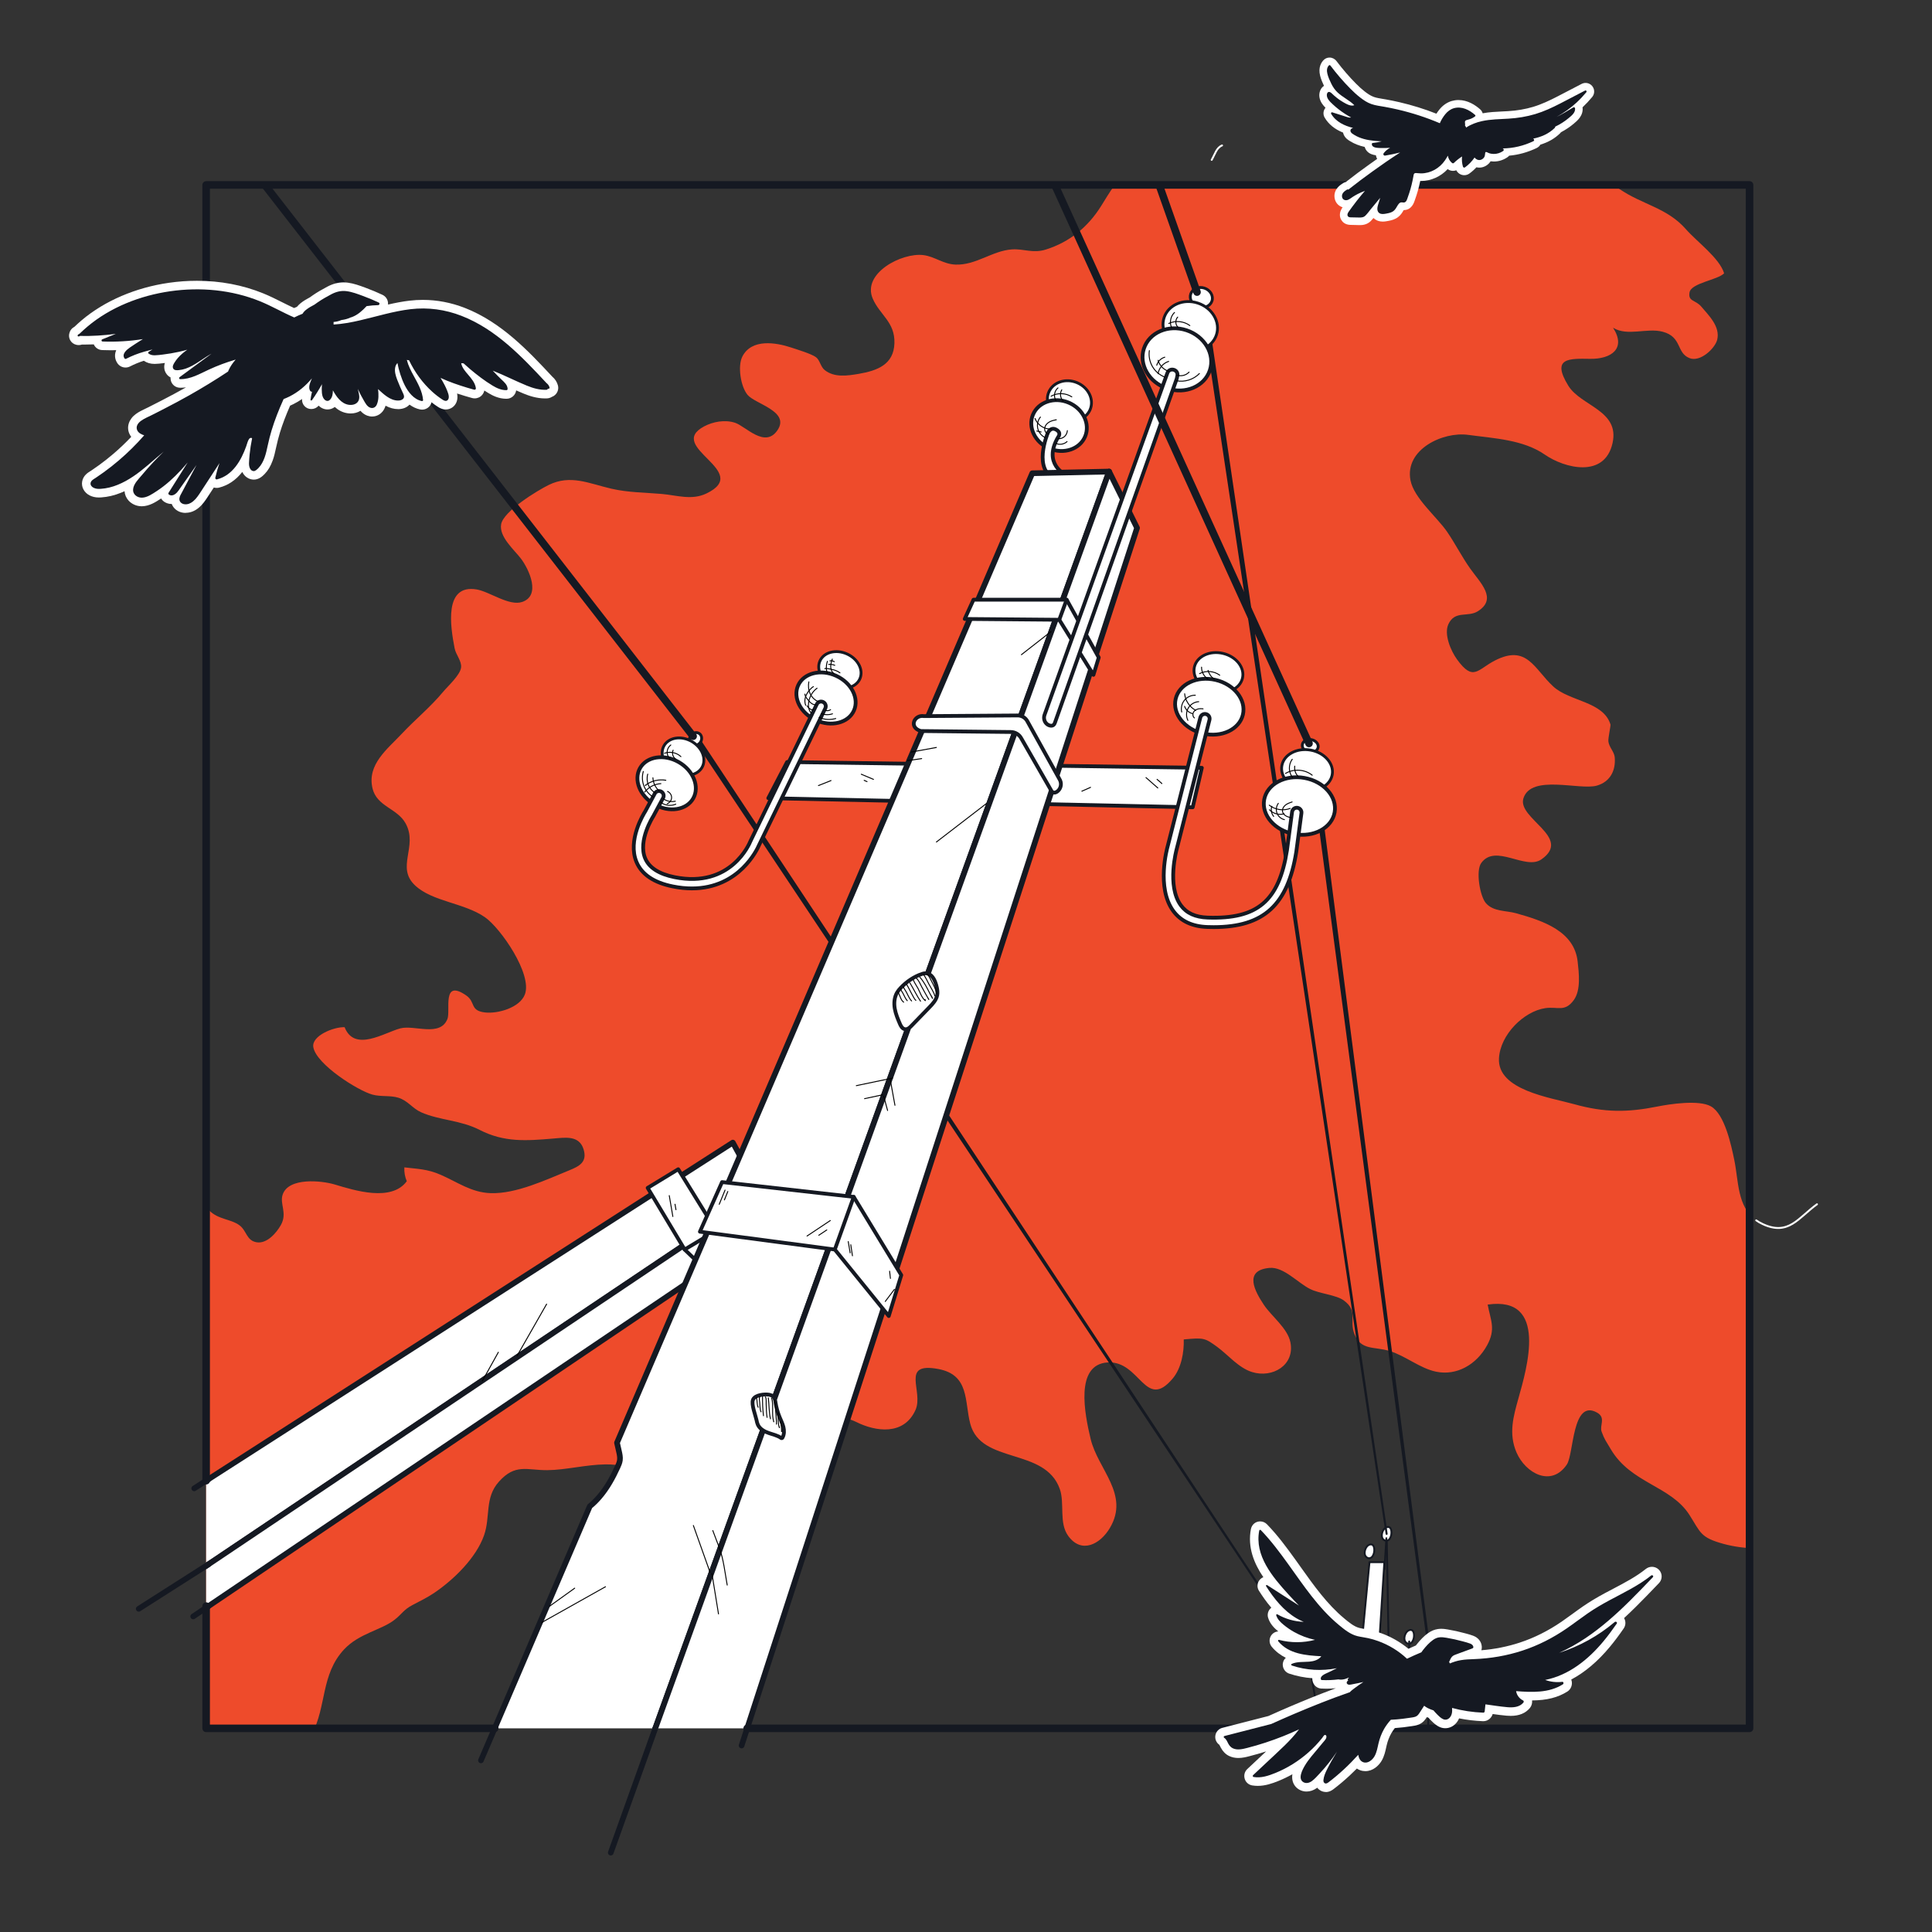 <?xml version="1.0" encoding="UTF-8"?>
<svg xmlns="http://www.w3.org/2000/svg" xmlns:xlink="http://www.w3.org/1999/xlink" viewBox="0 0 1024 1024">
  <rect x="0" y="0" width="1024" height="1024" fill="#333333" stroke="none"/>
  <defs>
    <style>
      .cls-1, .cls-2, .cls-3, .cls-4, .cls-5 {
        fill: #fff;
      }

      .cls-2 {
        stroke-width: 1.5px;
      }

      .cls-2, .cls-3, .cls-6, .cls-7, .cls-8, .cls-9, .cls-4, .cls-5, .cls-10, .cls-11 {
        stroke-linecap: round;
        stroke-linejoin: round;
      }

      .cls-2, .cls-3, .cls-8, .cls-9, .cls-4, .cls-5, .cls-10, .cls-11 {
        stroke: #151922;
      }

      .cls-3, .cls-10 {
        stroke-width: 2px;
      }

      .cls-12 {
        fill: #ee4b2b;
      }

      .cls-6 {
        stroke: #fff;
      }

      .cls-6, .cls-7, .cls-8, .cls-9, .cls-13, .cls-10, .cls-11 {
        fill: none;
      }

      .cls-7 {
        stroke: #000;
        stroke-width: .5px;
      }

      .cls-8, .cls-4 {
        stroke-width: 3px;
      }

      .cls-14 {
        clip-path: url(#clippath);
      }

      .cls-11 {
        stroke-width: 4px;
      }

      .cls-15 {
        fill: #151922;
      }
    </style>
    <clipPath id="clippath">
      <rect class="cls-13" x="109.26" y="98.02" width="818.04" height="818.04"/>
    </clipPath>
  </defs>
  <g id="base">
    <g class="cls-14">
      <path class="cls-12" d="M930.83,646.81v173.83c-5.84-.08-11.61-.81-17.14-2.3-12.63-3.4-12.29-6.09-18.26-15.41-9.94-15.51-30.97-16.64-41.68-34.82-2.71-4.6-3.23-4.9-4.86-9.3-1.2-3.22,2.4-7.37-2.37-10.08-13.34-7.56-12.28,21.95-16.08,27.53-8.24,12.11-21.89,4.63-26.67-6.45-4.28-9.93-1.64-19.13,1.03-28.66,4.45-15.89,15.94-54.39-16.31-49.69,1.65,8.6,4.41,13-.31,21.59-5.57,10.16-16.06,16.27-27.07,13.96-8.58-1.8-16.11-8.36-24.51-10.93-8.33-2.55-15.12-.13-18.67-8.9-3.03-7.48,2.13-12.23-5.75-17.97-3.97-2.89-12.94-3.57-17.78-6-6.54-3.27-14.03-11.86-21.49-11.2-14.08,1.25-7.67,12.58-3.05,19.55,4.09,6.15,12.63,12.39,14.1,19.97,2.35,12.05-9.52,19.04-20.34,15.68-7.16-2.21-12.83-9.22-18.47-13.33-6.68-4.87-7.24-4.91-17.74-3.96,.21,6.64-1.22,15.25-5.91,20.79-14.52,17.15-17.18-9.52-34.3-8.6-17.61,.94-12.3,27.31-9.15,40.51,3.88,16.27,20.83,29.37,10.2,47.25-5.08,8.57-14.99,13.9-22.05,4.22-5.09-6.98-1.77-17.32-4.5-24.94-7.9-22.1-41.7-12.92-47.43-34.5-3.14-11.83-.29-25.96-16.98-29.06-20.37-3.79-7.6,11.83-12.06,21.73-6.17,13.69-21.15,11.43-31.19,6.45-7.5-3.72-17.69-3.73-23.08-9.21-5.96-6.06-4.62-9.18-11.87-13.32-3.61-2.06-8.41-3.53-12.37-4.11-13.42-1.98-24.22,2.58-20.7,15.29,2.46,8.86,7.21,15.96,1.07,24.84-4.73,6.83-17.47,11.8-25.16,13.11-13.84,2.34-27.12-4.35-40.88-4.22-10.35,.1-21.25,3-31.03,3.06-10.66,.07-16.88-3.63-25.59,6.11-7.66,8.56-4.38,18.43-7.86,28.39-4.14,11.87-15.9,23.39-26.3,30.46-3.81,2.59-7.73,4.46-11.71,6.56-4.56,2.41-5.56,4.7-9.25,7.64-6.96,5.57-18.89,7.24-26.9,15.81-12.49,13.36-9.19,30.2-17.22,45.2-.52,.98-1.17,1.99-1.91,3.02H93.17v-300.71c6.28,2.22,13.2,15.35,17.79,19.94,4.78,4.79,11.34,4.42,15.93,7.78,3.95,2.88,3.64,8.14,9.18,9.03,5.41,.88,10.5-5.01,12.82-9.19,3.52-6.32-.76-11.13,.93-16.1,3.13-9.23,20.63-7.44,27.61-5.34,10.5,3.16,30.03,9.34,38.18-1.74-.98-2.24-1.43-4.74-1.3-7.34,6.93,.86,12.04,.79,19.2,3.91,9.11,3.96,16.31,9.44,26.62,9.76,13.45,.43,29.37-7.11,41.8-12.19,5.09-2.09,9.41-4.29,7.41-10.95-2.29-7.61-9.58-6.35-16.21-5.79-14.21,1.2-25.91,2.08-38.92-4.6-10.23-5.24-21.26-5.02-30.98-9.33-4.69-2.08-7.02-6.17-12.12-7.73-4.33-1.32-9.26-.41-13.75-1.65-7.73-2.13-29.67-16.02-31.29-25.1-1.09-6.14,11.08-10.9,16.58-10.61,5.3,13.47,21.29,2.72,29.59,.6,7.5-1.92,21,4.72,24.9-4.94,1.8-4.43-3.13-21.57,9.98-12.49,5.09,3.53,1.77,8.03,9.9,9,6.74,.81,18.51-2.48,21.18-9.57,4.05-10.76-12.9-35.19-21.23-40.94-11.01-7.6-27.63-8.18-36.84-16.69-10.58-9.77,1.58-20.67-5.12-32.95-4.44-8.13-15.28-8.9-17.58-18.64-2.99-12.63,7.99-20.87,15.23-28.61,7.31-7.82,15.39-14.33,22.22-22.56,2.44-2.95,9.03-8.81,9.5-12.89,.39-3.37-2.77-6.78-3.42-10.13-2.3-11.83-5.7-34.13,11.66-31.22,6.92,1.17,17.25,9.03,24.22,6.6,9.92-3.44,3.62-17.16-.69-22.88-3.59-4.75-11.77-11.62-10.53-18.32,1.26-6.85,19-17.73,25.16-20.76,11.6-5.71,21.32-.8,33.22,1.95,9.04,2.08,17.64,2,26.77,2.8,7.99,.7,15.84,3.48,23.62-.24,24.68-11.79-21.85-24.56-1.2-35.57,4.62-2.46,10.95-3.71,16.4-1.92,5.7,1.88,15.8,13.68,22.44,4.01,6.93-10.1-11.73-13.88-15.83-18.82-3.68-4.45-5.31-15.31-2.73-20.32,4.96-9.61,17.81-7.44,26.02-4.71,3.19,1.07,10.5,3.27,12.97,5.06,2.14,1.56,2.39,5.06,4.65,6.85,5.08,4.04,11.95,3.04,17.98,2.01,9.9-1.7,18.61-4.92,18.97-16.21,.37-11.3-7.76-14.99-11.5-23.69-5.74-13.36,15.31-24.46,26.84-23.05,6.08,.75,10.44,4.76,17.01,5.03,10.87,.43,19.47-7.34,29.93-8.05,6.38-.43,11.04,2.25,17.98,.07,12.71-4,22.42-12.06,29.29-23.06,4.02-6.43,9.65-16.38,16.52-20.47,12.49-7.45,24.99,9.34,38.74-.19,1.52-1.06,2.54-2.4,3.35-3.8h211.19c-2.51,5.51-1.83,10.78,4.79,15.34,12.28,8.47,25.28,9.9,35.42,21.46,5.8,6.61,17.71,15.21,20.2,23.31-3.38,3.56-17.48,5.11-18.34,10.14-.85,4.94,3.15,3.85,6.29,7.58,3.7,4.42,10.1,10.45,8.38,17.48-1.1,4.53-8.9,12.01-14.63,9.78-7.16-2.8-3.89-11.2-14.18-13.98-8.41-2.28-18.75,2.6-26.39-2.15,7.13,11.11-1,16.65-12.14,16.49-11.1-.16-20.75-.65-11.56,14.27,6.68,10.84,27.34,13.02,23.42,30.43-4.21,18.72-25.41,13.33-35.85,6.09-11.54-8-27.03-8.63-40.76-10.5-13.22-1.8-33.58,7.65-30.49,24.03,1.8,9.52,14.05,19.49,19.43,27.36,4.3,6.29,7.77,13.17,12.16,19.39,5.48,7.74,14.64,16.06,4.13,22.71-5.29,3.35-12.14-.62-15.61,6.85-2.5,5.37,1.32,14.2,4.56,18.67,8.69,11.97,10.78,5.34,20.2,.54,16.91-8.61,20.71,4.51,30.82,13.82,8.71,8.02,26.52,7.85,30.32,20.13,.2,.64-1.3,7.2-1.11,8.97,.32,2.98,3.1,5.51,3.36,8.37,.65,7.06-2.43,13.07-9.5,15.08-9.05,2.58-34.72-6.19-38.87,6.67-3.49,10.78,26.18,20.73,9.54,32.4-8.53,5.98-24.38-8.56-31.94,1.97-2.97,4.15-.69,17.67,2.55,21.31,3.99,4.49,10.65,3.82,15.84,5.26,14.63,4.06,30.94,9.61,32.73,25.59,.68,6.07,1.8,15.13-2.02,20.42-4.78,6.61-8.62,3.35-15.12,4.31-11.39,1.69-23.85,13.99-24.56,26.58-.95,16.89,27.27,20.8,39.71,24.29,16.42,4.6,28.63,4.4,44.31,1.27,6.22-1.24,21.91-3.71,28.34-.07,7.36,4.16,10.81,20.95,12.34,28.28,2.37,11.31,1.46,24.92,11.65,32.13Z"/>
      <line class="cls-9" x1="757.99" y1="878.34" x2="752.66" y2="1064.15"/>
      <line class="cls-9" x1="693.54" y1="879.64" x2="722.95" y2="1048.36"/>
      <path class="cls-5" d="M704.29,868.54c.35,1.05,1.44,1.91,2.53,1.71,.6-.11,1.12-.51,1.47-1s.57-1.08,.74-1.66c.45-1.6,.4-5.3-2.25-4.55-1.99,.56-3.09,3.71-2.49,5.5Z"/>
      <path class="cls-5" d="M744.52,869.48c.35,1.05,1.44,1.91,2.53,1.71,.6-.11,1.12-.51,1.47-1s.57-1.08,.74-1.66c.45-1.6,.4-5.3-2.25-4.55-1.99,.56-3.09,3.71-2.49,5.5Z"/>
      <path class="cls-5" d="M755.6,880.12c.35,1.05,1.44,1.91,2.53,1.71,.6-.11,1.12-.51,1.47-1s.57-1.08,.74-1.66c.45-1.6,.4-5.3-2.25-4.55-1.99,.56-3.09,3.71-2.49,5.5Z"/>
      <path class="cls-5" d="M690.63,881.57c.35,1.05,1.44,1.91,2.53,1.71,.6-.11,1.12-.51,1.47-1s.57-1.08,.74-1.66c.45-1.6,.4-5.3-2.25-4.55-1.99,.56-3.09,3.71-2.49,5.5Z"/>
      <path class="cls-15" d="M696.27,394.51l62.38,483.75c.05,.36-.21,.7-.58,.75-.36,.05-.7-.21-.75-.57l-64.03-483.53c-.11-.82,.47-1.58,1.29-1.68,.82-.11,1.58,.47,1.68,1.3h0Z"/>
      <line class="cls-9" x1="734.95" y1="812.99" x2="739.38" y2="1057"/>
      <path class="cls-5" d="M732.55,814.92c.35,1.05,1.44,1.91,2.53,1.71,.6-.11,1.12-.51,1.47-1s.57-1.08,.74-1.66c.45-1.6,.4-5.3-2.25-4.55-1.99,.56-3.09,3.71-2.49,5.5Z"/>
      <path class="cls-15" d="M638.91,157.29l96.56,655.62c.04,.29-.16,.56-.45,.6-.29,.04-.56-.16-.6-.44l-98.49-655.33c-.12-.82,.44-1.58,1.26-1.71,.82-.12,1.59,.44,1.71,1.26h0Z"/>
      <path class="cls-15" d="M370.42,390.68l322.87,488.15c.15,.23,.09,.54-.14,.69-.23,.15-.54,.09-.69-.14L367.92,392.34c-.46-.69-.27-1.62,.42-2.08,.69-.46,1.63-.27,2.08,.42h0Z"/>
      <ellipse class="cls-2" cx="694.46" cy="395.38" rx="3.39" ry="4.25" transform="translate(182.23 1008.75) rotate(-79.79)"/>
      <ellipse class="cls-2" cx="692.77" cy="408.21" rx="10.81" ry="13.56" transform="translate(168.21 1017.65) rotate(-79.79)"/>
      <ellipse class="cls-3" cx="688.72" cy="427.22" rx="15.13" ry="18.97" transform="translate(146.17 1029.3) rotate(-79.79)"/>
      <ellipse class="cls-2" cx="645.76" cy="356.43" rx="10.43" ry="13.08" transform="translate(151.52 903.94) rotate(-76.82)"/>
      <ellipse class="cls-3" cx="640.91" cy="374.54" rx="14.59" ry="18.3" transform="translate(130.14 913.21) rotate(-76.82)"/>
      <ellipse class="cls-2" cx="368.66" cy="391.7" rx="3.49" ry="3.12" transform="translate(-163.85 467.68) rotate(-54.86)"/>
      <ellipse class="cls-2" cx="362.01" cy="400.96" rx="9.25" ry="11.59" transform="translate(-165.71 516.42) rotate(-60.26)"/>
      <ellipse class="cls-2" cx="445.15" cy="355.03" rx="9.25" ry="11.59" transform="translate(-62.41 613.08) rotate(-65.52)"/>
      <ellipse class="cls-2" cx="566.85" cy="212.52" rx="10.47" ry="11.89" transform="translate(150.86 652.33) rotate(-67.15)"/>
      <ellipse class="cls-3" cx="561.34" cy="225.6" rx="13.19" ry="14.98" transform="translate(135.44 655.25) rotate(-67.15)"/>
      <path class="cls-3" d="M555.38,229.43s-8.68,20.26,4.77,24.85l4.6-2.72s-12.26-5.62-3.91-19.91c0,0,1.97-2.21-1.02-3.91s-4.43,1.7-4.43,1.7Z"/>
      <ellipse class="cls-2" cx="636.77" cy="157.71" rx="5.24" ry="5.93" transform="translate(287.15 712.79) rotate(-71.71)"/>
      <ellipse class="cls-2" cx="630.9" cy="172.94" rx="12.91" ry="14.6" transform="translate(268.67 717.67) rotate(-71.71)"/>
      <ellipse class="cls-3" cx="623.81" cy="190.52" rx="16.26" ry="18.4" transform="translate(247.11 722.99) rotate(-71.71)"/>
      <polygon class="cls-3" points="637 406.96 632.15 427.89 407.21 423.04 417.17 403.89 637 406.96"/>
      <polygon class="cls-4" points="57.52 818.02 388.41 605.6 403.22 632.66 61.6 861.94 57.52 818.02"/>
      <polygon class="cls-4" points="410.86 648.49 88.67 866.02 61.6 861.94 403.22 632.66 410.86 648.49"/>
      <polygon class="cls-3" points="343.27 629.6 362.88 662.28 376.84 675.72 388.92 668.57 379.56 652.23 359.48 619.72 343.27 629.6"/>
      <line class="cls-3" x1="362.88" y1="662.28" x2="379.56" y2="652.23"/>
      <path class="cls-4" d="M587.85,249.94l-96.25,266.57c-.74-.22-1.6-.21-2.58,.11-4.28,1.4-8.24,4.09-11.3,7.36-.66,.71-1.29,1.46-1.79,2.3-1.44,2.42-1.67,5.41-1.2,8.19,.48,2.78,1.59,5.4,2.7,7.99,.48,1.13,1.17,2.42,2.39,2.56,.61,.07,1.17-.18,1.68-.55l-71.27,197.38c-.13-.41-.31-.8-.6-1.12-.55-.62-1.39-.89-2.2-1.03-2.04-.34-6.77,.07-7.82,2.27-1.04,2.15,1.4,8.34,1.87,10.66,.15,.76,.31,1.54,.63,2.25,.51,1.14,1.39,2.03,2.44,2.71l-80.83,223.84h-89.53l78.4-183.05h0c1.81-1.47,3.49-3.13,5.02-4.91,4.07-4.72,7.12-10.24,9.71-15.91,.54-1.16,1.06-2.36,1.23-3.63,.21-1.6-.15-3.21-.51-4.78-.34-1.49-.68-2.98-1.02-4.47L547.13,250.83l40.72-.89Z"/>
      <path class="cls-4" d="M602.66,279.81l-227.87,701.62h-51.07l80.83-223.84c.95,.64,2.04,1.12,3.11,1.49,2.26,.78,4.67,1.28,6.62,2.67,.9-1.57,.9-3.53,.47-5.28-.44-1.76-1.26-3.39-1.96-5.07-1.07-2.58-1.83-5.3-2.26-8.06-.08-.5-.15-1.01-.3-1.49l71.27-197.38c.37-.27,.71-.6,1.03-.92,3.23-3.34,6.46-6.67,9.69-10,1.74-1.8,3.56-3.74,4.03-6.2,.24-1.29,.08-2.63-.21-3.91-.68-2.99-1.96-6.22-4.44-6.93l96.25-266.57,14.81,29.87Z"/>
      <path class="cls-3" d="M643.23,491.39c-1.09,0-2.2-.02-3.33-.06-8.06-.28-14.15-3.16-18.09-8.57-8.98-12.31-3.2-33.22-2.95-34.1l17.34-68.36c.34-1.34,1.7-2.15,3.04-1.81,1.34,.34,2.15,1.7,1.81,3.04l-17.36,68.43c-.07,.26-5.38,19.53,2.17,29.87,3.03,4.15,7.68,6.28,14.22,6.51,26.41,.91,37.79-8.76,42.04-35.68l2.71-20.37c.18-1.37,1.45-2.33,2.81-2.15,1.37,.18,2.33,1.44,2.15,2.81l-2.72,20.43c-4.46,28.23-17.24,40.01-43.83,40.01Z"/>
      <polygon class="cls-3" points="515.98 317.85 565.34 317.85 582.36 348.49 579.55 357.68 561.43 328.49 511.32 328.06 515.98 317.85"/>
      <path class="cls-3" d="M553.63,378.87c7.78-21.85,56.2-156.42,65.1-181.16,1.12-3.1,5.78-1.99,5.33,1.28-.07,.51-.18,1.07-.34,1.67l-64.65,182.56c-.74,2.1-2.85,1.45-3.82,.81-1.65-1.08-2.3-3.24-1.62-5.17Z"/>
      <line class="cls-10" x1="565.34" y1="317.85" x2="561.43" y2="328.49"/>
      <path class="cls-5" d="M414.28,761.75c-1.95-1.39-4.36-1.89-6.62-2.67-1.07-.37-2.16-.85-3.11-1.49-1.05-.68-1.93-1.57-2.44-2.71-.32-.71-.48-1.49-.63-2.25-.47-2.32-2.91-8.51-1.87-10.66,1.05-2.2,5.78-2.61,7.82-2.27,.81,.14,1.65,.41,2.2,1.03,.29,.32,.47,.71,.6,1.12,.15,.48,.22,.99,.3,1.49,.43,2.76,1.19,5.48,2.26,8.06,.7,1.68,1.52,3.31,1.96,5.07,.43,1.75,.43,3.71-.47,5.28Z"/>
      <path class="cls-5" d="M496.25,527.35c-.47,2.46-2.29,4.4-4.03,6.2-3.23,3.33-6.46,6.66-9.69,10-.32,.32-.66,.65-1.03,.92-.51,.37-1.07,.62-1.68,.55-1.22-.14-1.91-1.43-2.39-2.56-1.11-2.59-2.22-5.21-2.7-7.99-.47-2.78-.24-5.77,1.2-8.19,.5-.84,1.13-1.59,1.79-2.3,3.06-3.27,7.02-5.96,11.3-7.36,.98-.32,1.84-.33,2.58-.11,2.48,.71,3.76,3.94,4.44,6.93,.29,1.28,.45,2.62,.21,3.91Z"/>
      <polygon class="cls-3" points="382.7 626.53 370.96 652.83 442.47 662.28 471.06 697.53 477.7 675.83 452.49 634.37 382.7 626.53"/>
      <line class="cls-10" x1="442.47" y1="662.28" x2="452.49" y2="634.37"/>
      <path class="cls-3" d="M557.35,419.3l-16.07-27.98c-1.08-2.03-3.18-3.31-5.48-3.34l-47.74-.51c-6.64-1.96-3.42-8.77,1.62-7.91l49.72-.35c2.19,0,4.19,1.23,5.18,3.18l16.85,30.37c2.98,4.6-2.37,9.28-4.07,6.56Z"/>
      <ellipse class="cls-3" cx="437.8" cy="369.93" rx="12.93" ry="16.22" transform="translate(-80.28 615.11) rotate(-65.52)"/>
      <ellipse class="cls-3" cx="353.32" cy="415.12" rx="12.93" ry="16.22" transform="translate(-182.39 516.01) rotate(-60.26)"/>
      <line class="cls-11" x1="38.79" y1="-32.7" x2="367.38" y2="390.23"/>
      <line class="cls-11" x1="478.45" y1="-79.17" x2="693.81" y2="394.06"/>
      <line class="cls-11" x1="555.04" y1="-69.98" x2="634.45" y2="154.83"/>
      <path class="cls-9" d="M706.28,869.09l-.98,14.94s-.64,7.79-6.77,6.77-5.49-9.57-5.49-9.57"/>
      <rect class="cls-5" x="724.35" y="853.31" width="3" height="44.43" transform="translate(-164.1 1583.63) rotate(-88.85)"/>
      <polygon class="cls-5" points="727.38 928.7 716.25 928.71 725.85 827.98 733.74 827.98 727.38 928.7"/>
      <path class="cls-9" d="M746.91,870.02v13.87s-.26,7.97,6.26,6.99,5.68-5.09,5.45-7.24c-.1-.91-.5-3.64-.5-3.64"/>
      <path class="cls-5" d="M723.46,824.16c.35,1.05,1.44,1.91,2.53,1.71,.6-.11,1.12-.51,1.47-1s.57-1.08,.74-1.66c.45-1.6,.4-5.3-2.25-4.55-1.99,.56-3.09,3.71-2.49,5.5Z"/>
      <line class="cls-9" x1="734.81" y1="815.29" x2="733.8" y2="831.65"/>
      <path class="cls-3" d="M366.72,470.88c-3.13,0-6.5-.32-10.12-1.05-10.01-2-16.49-6.37-19.25-12.97-4.83-11.53,3.74-25.42,4.65-26.84l5.06-9.44c.65-1.22,2.17-1.67,3.38-1.02s1.67,2.17,1.02,3.38l-5.22,9.72c-.08,.12-8.25,12.83-4.28,22.28,2.09,4.97,7.34,8.33,15.62,9.99,29.82,5.97,39.67-17.87,40.08-18.89l.08-.17,35.19-72.62c.6-1.24,2.1-1.76,3.34-1.16,1.24,.6,1.76,2.1,1.16,3.34l-35.16,72.56c-.76,1.8-10.29,22.89-35.54,22.89Z"/>
    </g>
    <line class="cls-8" x1="323.72" y1="981.94" x2="347.32" y2="916.06"/>
    <line class="cls-8" x1="254.91" y1="933.04" x2="262.19" y2="916.06"/>
    <line class="cls-8" x1="393.06" y1="925.17" x2="396.02" y2="916.06"/>
    <line class="cls-8" x1="73.53" y1="852.7" x2="110.53" y2="829.1"/>
    <line class="cls-8" x1="102.4" y1="856.75" x2="110.53" y2="851.26"/>
    <line class="cls-8" x1="102.94" y1="788.86" x2="110.53" y2="783.99"/>
    <path class="cls-6" d="M642.22,84.74c1.79-3.09,2.55-6.47,5.5-7.65"/>
    <path class="cls-6" d="M930.83,646.81c1,.71,2.11,1.35,3.34,1.93,13.85,6.49,18.91-3.3,28.87-10.46"/>
    <polyline class="cls-11" points="109.26 784.81 109.26 98.02 927.3 98.02 927.3 916.06 396.02 916.06"/>
    <polyline class="cls-11" points="262.19 916.06 109.26 916.06 109.26 851.26"/>
  </g>
  <g id="details">
    <path class="cls-7" d="M475.77,525.68c1.28,1.56,1.49,4.33,3.19,5.49"/>
    <path class="cls-7" d="M477.3,523.89c.14,.93,.83,1.77,1.29,2.58,.72,1.26,1.28,2.91,2.28,3.93"/>
    <path class="cls-7" d="M478.83,523c.13,.75,1.08,1.96,1.54,2.8,.84,1.56,1.55,3.48,2.8,4.73"/>
    <path class="cls-7" d="M480.49,521.72c.88,1.35,1.6,2.94,2.38,4.37,.3,.55,2.29,4.51,2.6,4.05"/>
    <path class="cls-7" d="M482.28,520.96c1.86,3.06,3.82,7.12,5.62,9.7"/>
    <path class="cls-7" d="M484.06,519.3c.53,1.52,1.68,3.06,2.46,4.5,1.11,2.07,2,5.09,3.91,6.57,.03-.23-.04-.39-.12-.61"/>
    <path class="cls-7" d="M485.98,518.66c-.1-.04-.29-.25-.15-.01,1.26,1.12,1.99,3.08,2.77,4.54,1.18,2.21,2.45,4.4,3.68,6.58-.03-.2-.18-.42-.3-.64"/>
    <path class="cls-7" d="M487.51,517.89c2.87,3.22,4.66,7.6,6.75,11.33-.14-.48-.36-.93-.62-1.37"/>
    <path class="cls-7" d="M489.55,516.62c1.07,1.4,1.96,3.4,2.81,5.03s2.86,4.6,3.07,6.2"/>
    <path class="cls-7" d="M491.47,516.36c.97,.99,1.66,2.52,2.3,3.77,.98,1.94,2.38,4.39,2.68,6.57"/>
    <path class="cls-7" d="M400.96,740.79c.45,1.59,.15,3.56,.89,5.11"/>
    <path class="cls-7" d="M402.74,740.28c-.58,.62-.13,2.3-.07,3.08,.11,1.4,.11,4,.71,4.96"/>
    <path class="cls-7" d="M404.15,740.28c0,3.41,.09,6.71,.51,10.09"/>
    <path class="cls-7" d="M405.68,740.4c.6,.86,.35,2.76,.41,3.85,.12,2.33,.1,4.69,.48,7"/>
    <path class="cls-7" d="M407.21,740.91c.51,3.61,.31,7.54,1.15,11.11"/>
    <path class="cls-7" d="M409,741.04c1.16,3.93-.18,8.58,1.13,12.53,.02,.16-.08-.09-.11-.15"/>
    <path class="cls-7" d="M410.53,741.94c.61,2.01,.54,4.54,.65,6.63,.1,1.95,.45,4.6,.37,6.27"/>
    <path class="cls-7" d="M412.45,748.83c0,2.43-.2,5.59,.64,7.88,0-.16-.01-.32,0-.47"/>
    <path class="cls-7" d="M413.6,753.43c.51,1.55,.68,3.99,.64,5.36"/>
    <path class="cls-7" d="M433.92,371.91c-2.01-.71-3.64-2.32-4.53-4.26s-1.08-4.15-.69-6.25"/>
    <path class="cls-7" d="M426.61,367.89c.06,1.07,.76,1.98,1.44,2.81,.59,.72,1.19,1.45,1.93,2.01s1.66,.94,2.59,.88"/>
    <path class="cls-7" d="M427.78,374.11c.55,1.01,1.51,1.79,2.61,2.12,.27,.08,.68,.06,.71-.22"/>
    <path class="cls-7" d="M433.04,364.76c-2.77,2.02-4.51,5.39-4.54,8.82-.01,1.54,.35,3.18,1.44,4.27"/>
    <path class="cls-7" d="M431.11,363.94c-.68,.37-1.24,.92-1.76,1.49-1.03,1.14-1.92,2.44-2.4,3.9s-.51,3.11,.12,4.51"/>
    <path class="cls-7" d="M434.61,380.17c-.15-.07-.34-.02-.44,.11,2.76,1.17,5.91,1.36,8.79,.55"/>
    <path class="cls-7" d="M435.44,378.27c1.86,.67,3.94,.69,5.8,.06"/>
    <path class="cls-7" d="M437.48,376.48c.89,.36,1.97,.23,2.75-.34"/>
    <path class="cls-7" d="M437.17,354.43c.35-.22,.8-.16,1.21-.1,2.39,.38,4.9,.81,6.82,2.3"/>
    <path class="cls-7" d="M439.22,352.14c1.1-.1,2.22,.07,3.24,.49"/>
    <path class="cls-7" d="M439.89,350.26c.79-.14,1.62,.02,2.3,.44"/>
    <path class="cls-7" d="M442.11,357.1c-1.18-.77-1.77-2.24-1.82-3.65s.38-2.79,.85-4.12"/>
    <path class="cls-7" d="M438.56,350.51c-.75,2.05-.77,4.36-.05,6.41"/>
    <path class="cls-7" d="M346.18,422.43c-2.21-1.36-3.96-3.46-4.9-5.88s-1.05-5.15-.32-7.65"/>
    <path class="cls-7" d="M347.42,420.33c-1.7-.96-3.06-2.5-3.79-4.3s-.85-3.85-.32-5.73"/>
    <path class="cls-7" d="M349.42,419.23c-2.01-1.74-3.26-4.34-3.36-7"/>
    <path class="cls-7" d="M341.71,419.78c2.06-2.6,5.26-4.26,8.57-4.43"/>
    <path class="cls-7" d="M342.36,416.23l-.35,.03c3.04-2.36,7.1-3.37,10.9-2.71"/>
    <path class="cls-7" d="M350.12,425.17c2.22,1.78,5.44,2.2,8.05,1.06"/>
    <path class="cls-7" d="M351.55,423.33c1.8,1.34,4.2,1.83,6.38,1.32"/>
    <path class="cls-7" d="M353.81,419.48c1.3,.54,2.2,1.93,2.15,3.33s-1.04,2.73-2.37,3.18"/>
    <path class="cls-7" d="M355.54,394.85c-1.11,.82-1.83,2.14-1.93,3.52s.43,2.79,1.41,3.76"/>
    <path class="cls-7" d="M356.77,397.61c-.73,1.56-.18,3.62,1.23,4.6"/>
    <path class="cls-7" d="M352.21,399.23c2.92-1.07,6.42-.35,8.69,1.79"/>
    <path class="cls-7" d="M637.65,375.7c-1-.13-2.03-.14-2.99,.17s-1.84,.98-2.22,1.91-.17,2.13,.63,2.74"/>
    <path class="cls-7" d="M635.34,371.9c-2.26,.12-4.42,1.44-5.55,3.4s-1.2,4.49-.18,6.51"/>
    <path class="cls-7" d="M633.55,368.48c-2.2-.06-4.41,.96-5.8,2.68s-1.93,4.08-1.41,6.23"/>
    <path class="cls-7" d="M627.89,367.7c.32,3.65,2.6,7.07,5.85,8.77"/>
    <path class="cls-7" d="M627.86,374.37c.63,1.85,2.22,3.34,4.11,3.84"/>
    <path class="cls-7" d="M636.85,353.6c-.05,2.49,1.27,4.97,3.38,6.31"/>
    <path class="cls-7" d="M640.3,355.32c.49,1.85,1.65,3.51,3.22,4.61"/>
    <path class="cls-7" d="M635.79,357.03c3.34-1.76,7.67-1.42,10.69,.84"/>
    <path class="cls-7" d="M684.91,402.42c-2.08,2.78-2.01,6.97,.18,9.67"/>
    <path class="cls-7" d="M686.25,406.06c-.29,1.98,.4,4.08,1.81,5.5"/>
    <path class="cls-7" d="M681.33,409.95c4.3-2.63,10.24-2.24,14.17,.92"/>
    <path class="cls-7" d="M684.85,425.05c-1.28,.42-2.59,.86-3.63,1.73s-1.74,2.26-1.4,3.57c.25,.95,1.01,1.7,1.87,2.17s1.84,.68,2.8,.9"/>
    <path class="cls-7" d="M677.54,425.78c-1.08,1.47-1.36,3.49-.72,5.2s2.18,3.05,3.96,3.45"/>
    <path class="cls-7" d="M674.12,427.33c-.65,1.8-.27,3.93,.96,5.39"/>
    <path class="cls-7" d="M672.73,426.76c3.06,2.44,7.44,3.12,11.1,1.72"/>
    <path class="cls-7" d="M672.85,429.19c1.94,2.07,5.08,2.92,7.8,2.12"/>
    <path class="cls-7" d="M609.18,185.83c-.42,2.89,.16,5.92,1.63,8.44s3.82,4.53,6.54,5.58"/>
    <path class="cls-7" d="M613.84,190.97c.72,2.75,2.95,5.04,5.67,5.84"/>
    <path class="cls-7" d="M613.8,198.07c.44-2.99,2.72-5.64,5.61-6.51"/>
    <path class="cls-7" d="M613.1,193.6c.55-2.03,2.23-3.71,4.25-4.28"/>
    <path class="cls-7" d="M623.47,201.79c4.37,.89,9.15-.6,12.24-3.82"/>
    <path class="cls-7" d="M623.74,198.81c2.22,.8,4.9,.15,6.5-1.6"/>
    <path class="cls-7" d="M622.51,165.62c-2.12,2.01-2.77,5.42-1.53,8.07"/>
    <path class="cls-7" d="M624.2,168.07c-1.38,1.45-1.3,4.03,.17,5.39"/>
    <path class="cls-7" d="M619.46,171.44c3.56-1.68,8.02-1.24,11.18,1.11"/>
    <path class="cls-7" d="M555.56,230.07c-1.29-.38-2.04-1.88-1.84-3.22s1.18-2.45,2.34-3.13,2.5-.99,3.83-1.24"/>
    <path class="cls-7" d="M553.87,231.87c-1.92-.92-3.37-2.75-3.84-4.82s.06-4.35,1.4-6"/>
    <path class="cls-7" d="M548.61,221.82c1.27,3.49,5.05,5.88,8.75,5.54"/>
    <path class="cls-7" d="M549.53,228.45l2.3,.51"/>
    <path class="cls-7" d="M560.75,205.6c-1.92,1.53-2.43,4.56-1.12,6.63"/>
    <path class="cls-7" d="M562.77,206.62c-1.17,1.83-.81,4.48,.8,5.94"/>
    <path class="cls-7" d="M557.09,210c3.35-1.92,7.77-1.78,10.99,.34"/>
    <path class="cls-7" d="M560.78,232.52c1.21,.1,2.46-.3,3.38-1.1s1.49-1.97,1.56-3.19"/>
    <path class="cls-7" d="M559.68,235.03c1.93,.86,4.35,.46,5.89-.99"/>
    <path class="cls-7" d="M427.75,655.11c4.11-2.73,8.22-5.46,12.32-8.2"/>
    <path class="cls-7" d="M433.99,654.7l4.22-2.8"/>
    <path class="cls-7" d="M384.29,630.77l-3.08,7.53"/>
    <path class="cls-7" d="M385.76,631.51l-1.8,4.46"/>
    <path class="cls-7" d="M449.58,658.07l1.02,6"/>
    <path class="cls-7" d="M450.93,659.73l.89,5.87"/>
    <path class="cls-7" d="M469.21,689.79l4.83-6.37"/>
    <path class="cls-7" d="M471.51,673.76l.43,3.82"/>
    <path class="cls-7" d="M367.5,808.54l8.85,24.85"/>
    <path class="cls-7" d="M377.8,811.23l3.46,9.17c2.25,5.95,3.03,13.47,4.18,19.73"/>
    <path class="cls-7" d="M377.34,833.99l3.48,21.43"/>
    <path class="cls-7" d="M287.14,859.95l33.77-18.94"/>
    <path class="cls-7" d="M291.32,851.3c4.43-3.18,8.85-6.35,13.28-9.53"/>
    <path class="cls-7" d="M453.86,575.42l19.2-4.02"/>
    <path class="cls-7" d="M458.24,582.31c3.18-.68,6.36-1.36,9.53-2.04"/>
    <path class="cls-7" d="M471.81,571.96l2.53,13.87"/>
    <path class="cls-7" d="M468.4,581.09l2.04,7.49"/>
    <path class="cls-7" d="M483.04,398.59l13.27-2.42"/>
    <path class="cls-7" d="M481.02,403.17l7.48-1.1"/>
    <path class="cls-7" d="M557.03,334.76l-15.67,12.24"/>
    <path class="cls-7" d="M522.87,425.85c-8.85,6.81-17.7,13.62-26.55,20.43"/>
    <path class="cls-7" d="M274.07,718.6l15.64-27.39"/>
    <path class="cls-7" d="M255.69,731.89l8.44-15.17"/>
    <path class="cls-7" d="M354.72,633.68l1.9,11.09"/>
    <path class="cls-7" d="M357.77,638.28l.51,2.89"/>
    <path class="cls-7" d="M433.8,416.37c2.22-.89,4.44-1.78,6.66-2.66"/>
    <path class="cls-7" d="M456.49,410.36l6.47,2.72"/>
    <path class="cls-7" d="M458.02,413.6l1.53,.68"/>
    <path class="cls-7" d="M573.41,419.35l4.6-2.04"/>
    <path class="cls-7" d="M607.4,412.14l6.26,5.5"/>
    <path class="cls-7" d="M613.27,413.07l2.55,2.22"/>
  </g>
  <g id="birds">
    <path class="cls-1" d="M98.43,271.86c-.39,0-.79-.02-1.2-.08-2.96-.36-5.26-2.18-6.21-4.66-.04,0-.09,0-.13,0-1.32,0-2.62-.38-3.75-1.11-.74-.48-1.33-1.1-1.74-1.81l-.34,.22c-2.46,1.62-5.84,3.84-9.8,3.91h-.14c-2.69,0-5.23-1.1-6.97-3.01-1.27-1.4-2.01-3.13-2.14-4.98-.63,.29-1.28,.57-1.93,.84-3.41,1.39-6.91,2.22-10.38,2.45-.42,.03-.84,.05-1.26,.05-1.84,0-3.43-.35-4.87-1.07-2.96-1.48-4.57-4.48-4.01-7.47,.58-3.11,3.02-4.62,4.34-5.43,.17-.1,.33-.2,.47-.3,1.45-.97,2.75-1.87,3.99-2.78,2.59-1.87,5.16-3.89,7.67-6.04,3.29-2.8,6.48-5.84,9.53-9.05-.39-.51-.72-1.06-.99-1.65-1.62-3.63-.27-7.74,3.45-10.46,1.66-1.21,3.45-2.06,5.04-2.81,.55-.26,1.1-.52,1.63-.79,2.15-1.08,4.26-2.17,6.37-3.25l.2-.1c4.83-2.49,9.03-4.74,12.84-6.89,.16-.09,.32-.18,.47-.27-.91,.13-1.84,.19-2.8,.19h-.4c-2.18-.04-4.09-1.46-4.74-3.53-.2-.64-.28-1.3-.23-1.94-1.74-.88-2.54-2.33-2.86-3.1-.72-1.7-.57-3.28-.16-4.56-.17,.02-.95,.12-.95,.12-1.37,.17-2.79,.34-4.3,.37h-.24c-2.17,0-4.07-.56-5.64-1.66-2.5,.79-4.94,1.79-7.27,2.98-.75,.4-1.59,.61-2.44,.61-1.78,0-3.42-.9-4.39-2.41-.63-.94-1.98-3.57-.54-6.79-1.01,.03-2.01,.04-3.02,.04-1.46,0-2.94-.03-4.39-.09-2-.06-3.72-1.25-4.49-3.02-1.63,.07-3.24,.1-4.83,.1-.5,0-1,0-1.5,0-.11,.04-.22,.07-.33,.1-.37,.11-.83,.17-1.3,.17s-.87-.07-1.07-.11h-.08s-.17-.05-.17-.05c-1.36-.3-2.54-1.19-3.22-2.42-.65-1.18-.8-2.57-.4-3.84,.09-.32,.35-1.24,1.16-2.13l.14-.16,.16-.14c.46-.42,.91-.67,1.15-.81,1.34-1.28,2.65-2.45,3.98-3.58,12.12-10.22,28.51-17.24,46.15-19.77,4.92-.71,9.9-1.06,14.8-1.06,12.46,0,24.28,2.24,35.16,6.66,3.48,1.41,6.82,3.09,10.06,4.71,2.16,1.08,4.22,2.11,6.3,3.07,.51-.23,1.03-.46,1.56-.68,.59-.72,1.26-1.38,2.01-1.97,1.54-1.23,3.28-2.22,4.81-3.02,.53-.4,1.08-.78,1.63-1.15,2.16-1.48,4.58-2.91,7.62-4.51,2.9-1.52,5.71-2.27,8.61-2.27,.75,0,1.51,.05,2.25,.15,3.23,.43,6.3,1.56,9.01,2.56l.65,.24c2.92,1.08,5.84,2.31,8.7,3.65,1.99,.93,3.15,2.99,2.94,5.16,3.75-.86,7.57-1.62,11.46-2.07,2.31-.27,4.66-.41,6.97-.41,7.55,0,15.04,1.43,22.25,4.25,19.48,7.6,33.79,22.94,46.43,36.48,1.42,1.19,2.42,2.74,2.92,4.51,.61,2.12-.24,4.39-2.11,5.63l-.14,.09c-.3,.18-.61,.33-.94,.45-.74,.46-1.59,.74-2.51,.79-.38,.02-.76,.03-1.13,.03-4.51,0-8.6-1.45-11.28-2.55-1.34-.55-2.67-1.12-3.99-1.71-.37,2.53-2.51,4.44-5.09,4.44h-.19c-3.99,0-7.31-1.73-9.47-3.04-.7-.42-1.41-.87-2.12-1.33-.18,.83-.57,1.63-1.14,2.31-.99,1.18-2.44,1.85-3.98,1.85-.47,0-.94-.06-1.4-.19l-1-.28c-.92-.26-1.84-.53-2.76-.8-1.46-.44-2.84-.88-4.17-1.31,.09,.48,.16,.98,.18,1.51,.11,2.41-.86,4.56-2.67,5.85-1.04,.73-2.24,1.11-3.49,1.11-1.79,0-3.21-.77-4.12-1.36-1.16-.74-2.32-1.57-3.46-2.47-.19,.83-.59,1.61-1.18,2.25-.97,1.06-2.36,1.67-3.8,1.67-.36,0-.72-.04-1.07-.11-1.96-.41-3.86-1.28-5.6-2.56-.01,.02-.03,.03-.04,.04-1.37,1.45-3.29,2.25-5.56,2.34-.15,0-.31,0-.47,0-2.19,0-4.4-.6-6.61-1.8-.14,.42-.29,.83-.48,1.24-1.22,2.77-3.77,4.49-6.65,4.49-.9,0-1.79-.17-2.66-.49-1.52-.58-2.65-1.53-3.52-2.54-1.48,.91-3.26,1.41-5.18,1.41-.58,0-1.17-.04-1.74-.13-2.72-.41-4.92-1.68-6.7-3.31-.12,.09-.25,.18-.37,.26-1.05,.7-2.25,1.06-3.48,1.06-1.72,0-3.39-.72-4.71-2.01-.95,1.13-2.37,1.79-3.86,1.79s-2.79-.6-3.72-1.66c-.88-1-1.32-2.32-1.2-3.66-1.47,1.01-2.98,1.91-4.55,2.69-.57,.28-1.16,.56-1.78,.83-2.27,5.16-4.04,9.84-5.4,14.28-.74,2.43-1.4,5.01-1.97,7.65l-.12,.53c-.46,2.13-.94,4.34-1.74,6.57-1.09,3.02-2.49,5.38-4.29,7.22l-.11,.11c-.92,.92-2.84,2.85-5.63,2.85-2.59-.03-4.88-1.56-6.06-4-.01-.02-.02-.05-.03-.07-3.4,4.32-7.51,7.1-12.28,8.31-.43,.11-.86,.16-1.29,.16-.52,0-1.03-.08-1.52-.22l-3.12,4.77c-1.3,1.99-2.77,4.24-4.99,6.06-2.05,1.69-4.39,2.58-6.77,2.58Z"/>
    <path class="cls-15" d="M291.3,205.42c-.28-1.01-.9-1.86-1.74-2.47-.01-.01-.02-.02-.03-.02-.02-.03-.02-.07-.06-.1-13.02-13.96-26.64-28.31-44.8-35.4-8.64-3.38-17.8-4.64-27.03-3.56-9.13,1.08-17.93,3.86-26.87,5.93-4.58,1.07-9.27,1.93-13.95,2.21,0-.45,0-.91-.02-1.36,.16,0,.32-.02,.47-.04,1.26-.13,2.52-.47,3.7-.98,1.65-.22,3.28-.61,4.79-1.34,.26-.07,.51-.14,.77-.23,3.05-1.13,5.5-3.37,7.69-5.71,.03-.03,.04-.06,.06-.09,2.03-.31,4.08-.49,6.14-.53,.68-.01,1.05-1.03,.37-1.35-2.72-1.28-5.5-2.45-8.33-3.49-2.81-1.03-5.73-2.17-8.71-2.56-2.89-.4-5.57,.28-8.13,1.63-2.46,1.29-4.89,2.68-7.19,4.25-.59,.4-1.17,.81-1.74,1.24-1.55,.81-3.1,1.67-4.45,2.74-.73,.57-1.41,1.3-1.88,2.11-1.5,.58-2.97,1.23-4.4,1.96-6.14-2.63-11.97-6.07-18.15-8.58-15.02-6.1-31.64-7.6-47.61-5.31-15.77,2.26-31.62,8.42-43.87,18.75-1.43,1.2-2.8,2.45-4.14,3.74-.14,.08-.28,.16-.42,.25-.14,.08-.31,.16-.43,.27-.11,.12-.14,.27-.18,.42-.07,.19,.07,.44,.27,.49,.16,.02,.29,.08,.45,.03,.17-.05,.32-.16,.45-.24l.07-.03c6.34,.15,12.68-.28,18.98-1.09-2.38,.96-4.76,1.92-7.15,2.88-.6,.24-.56,1.13,.15,1.16,7.13,.28,14.29-.16,21.35-1.27-2.31,1.42-4.59,2.88-6.83,4.42-1.7,1.18-4.47,3.44-2.93,5.76,.2,.32,.58,.42,.91,.24,3.05-1.57,6.24-2.81,9.54-3.74,1.47-.41,2.95-.79,4.41-1.2-.68,.43-1.35,.86-2.02,1.3-.26,.17-.4,.62-.11,.85,.99,.76,2.13,.98,3.37,.95,1.42-.02,2.85-.22,4.25-.39,2.85-.35,5.67-.82,8.47-1.44,1.51-.33,3.01-.71,4.48-1.12-1.81,1.27-3.53,2.68-4.99,4.38-.67,.77-1.28,1.59-1.81,2.46-.52,.86-1.17,1.95-.74,2.97,.5,1.19,1.93,1.11,3.01,1.01,1.25-.12,2.47-.39,3.65-.79,4.9-1.69,8.86-5.22,13.34-7.71,.11-.07,.23-.12,.34-.18-.98,.71-1.94,1.43-2.92,2.14-4.66,3.4-9.31,6.84-13.96,10.27-.43,.32-.31,1.03,.28,1.04,5.52,.11,10.39-2.82,15.25-5.06,4.58-2.12,9.35-3.88,14.19-5.31-1.52,1.74-2.85,3.63-3.79,5.75-.08,.19-.16,.4-.24,.6-6.68,4.45-13.57,8.63-20.54,12.58-4.28,2.42-8.63,4.73-13,6.98-2.19,1.12-4.38,2.25-6.58,3.36-2,1.02-4.22,1.89-6.05,3.22-1.57,1.15-2.87,2.96-1.99,4.95,.66,1.47,2.2,2.23,3.71,2.71-4.16,4.74-8.65,9.2-13.45,13.29-2.56,2.19-5.21,4.28-7.94,6.25-1.35,.99-2.72,1.94-4.12,2.87-1.07,.73-2.64,1.42-2.9,2.82-.22,1.15,.6,2.09,1.58,2.57,1.2,.6,2.47,.65,3.8,.56,3.09-.2,6.13-.96,8.98-2.13,5.93-2.39,11.08-6.26,15.93-10.37,2.84-2.39,5.6-4.88,8.48-7.23-1.84,1.79-3.65,3.62-5.42,5.49-2.19,2.34-4.31,4.73-6.36,7.18-1.74,2.09-4.2,4.45-4.46,7.3-.26,2.68,2.14,4.48,4.64,4.45,2.85-.05,5.58-1.99,7.87-3.48,4.76-3.11,9.01-6.98,12.86-11.15,1.23-1.32,2.4-2.68,3.56-4.05-3.38,5.37-6.76,10.74-10.15,16.11-.2,.34-.06,.77,.26,.98,1.55,1,3.24-.09,4.32-1.28,.68-.77,1.24-1.66,1.84-2.51,.68-.95,1.35-1.92,2.03-2.88,2.13-3.02,4.25-6.03,6.37-9.05-.7,1.33-1.41,2.65-2.12,3.99-1.22,2.31-2.46,4.63-3.7,6.94-.61,1.17-1.22,2.33-1.85,3.48-.54,1.03-1.28,2.12-1.4,3.32-.17,1.7,1.12,2.87,2.71,3.06,1.7,.22,3.24-.47,4.53-1.52,1.68-1.37,2.89-3.23,4.06-5.02,1.46-2.25,2.94-4.49,4.4-6.74,1.86-2.85,3.71-5.69,5.57-8.54-.9,2.54-1.64,5.13-2.23,7.76-.11,.53,.34,1.02,.88,.88,8.33-2.1,12.85-10.08,15.52-17.59,.39-1.09,.66-2.27,1.18-3.3,.23-.45,.54-.93,1.05-1.07,.34-.09,.66-.03,.87,.2-.59,2.85-1.03,5.72-1.32,8.61-.15,1.47-.25,2.95-.32,4.42-.03,1,.07,2,.51,2.9,.37,.77,1.05,1.43,1.96,1.44,.95,.01,1.88-.96,2.52-1.6,1.53-1.57,2.53-3.54,3.27-5.58,.76-2.11,1.21-4.32,1.69-6.51,.58-2.7,1.26-5.38,2.06-8.03,1.68-5.49,3.8-10.82,6.15-16.05,.07-.14,.14-.27,.19-.41,1.07-.42,2.12-.87,3.14-1.38,4.62-2.32,8.57-5.67,11.85-9.6-.18,.46-.37,.91-.56,1.37-.47,1.17-.95,2.43-.85,3.72,.07,.84,.46,2.14,1.47,2-.34,1.39-.62,2.8-.81,4.24-.06,.47,.59,.52,.81,.22,1.9-2.73,3.67-5.57,5.29-8.48-.02,.16-.04,.32-.06,.49-.1,1.39-.12,2.81,.02,4.2,.12,1.11,.37,2.25,1.07,3.15,.69,.88,1.78,1.43,2.82,.75,.91-.61,1.43-1.73,1.67-2.77,.19-.83,.24-1.69,.25-2.54,1.8,3.31,4.39,7.05,8.36,7.66,1.69,.26,3.68-.08,4.81-1.49,1.5-1.87,.56-4.5,.11-6.58-.02-.11-.06-.23-.08-.34,.94,2.04,1.97,4.04,3.11,5.98,.84,1.44,1.74,3.3,3.4,3.94,1.53,.58,2.92-.14,3.55-1.58,1.1-2.51,1-5.43,.68-8.24,1.49,1.38,2.98,2.77,4.65,3.92,1.81,1.26,3.95,2.23,6.2,2.14,.87-.03,1.81-.26,2.44-.92,.74-.78,.5-1.74,.1-2.62-1.16-2.48-2.3-4.98-3.27-7.55-.77-2.04-1.5-4.4-1-6.6,.19-.87,.61-1.6,1.16-2.19,.36,2.01,.87,3.99,1.5,5.91,1.28,3.94,3.04,8.04,5.94,11.06,1.5,1.55,3.33,2.75,5.46,3.19,.32,.07,.73-.15,.69-.52-.4-4.72-2.78-8.85-5.01-12.92-1.44-2.6-2.88-5.42-3.61-8.36,.4,.05,.79,.11,1.18,.2,3.03,6.31,7.2,12.08,12.4,16.75,1.68,1.51,3.47,2.9,5.37,4.12,.76,.49,1.69,.95,2.53,.36,.62-.44,.79-1.28,.76-2-.03-1.01-.43-2.01-.78-2.94-.41-1.08-.88-2.12-1.41-3.14-.67-1.32-1.41-2.57-2.18-3.83,4.58,2.12,9.37,3.77,14.19,5.22,1.21,.36,2.43,.7,3.65,1.05,.58,.16,.98-.37,.88-.9-.44-2.77-2.3-4.96-4.07-7.03-1.54-1.79-3.28-3.74-3.7-6.14,.42,.02,.83,.06,1.24,.09,1.11,1.02,2.26,2.03,3.41,3.01,3.79,3.19,7.77,6.26,12.02,8.82,2.21,1.34,4.68,2.44,7.32,2.38,.33,0,.61-.27,.61-.6-.03-2.17-1.77-3.63-3.22-5-1.61-1.52-3.15-3.11-4.65-4.73,6.1,2.4,12.01,5.47,18.06,7.94,3.31,1.35,6.83,2.38,10.45,2.19,.41-.02,.65-.32,.7-.64,.18,.12,.42,.18,.62,.06,.2-.14,.32-.39,.25-.62Z"/>
    <path class="cls-1" d="M718.71,119.26c-1.01-.01-2.03-.02-3.04-.07-2.67-.09-4.05-1.45-4.73-2.58-.85-1.33-1.01-3.11-.39-4.79,.29-.8,.69-1.44,1.05-1.96-2.33-.69-4.03-2.71-4.28-5.29-.45-4.47,3.37-6.78,4.62-7.54,.41-.26,.87-.44,1.36-.55,4.14-3.24,8.25-6.32,12.23-9.15,1.38-.99,2.85-2.03,4.4-3.12-.08-.12-.14-.25-.21-.38-.24-.49-.39-1-.46-1.53-1.55-.2-3.41-.71-4.74-2.2-.57-.64-.98-1.4-1.2-2.22-2.98-.66-5.49-1.66-7.71-3.03l-.11-.07c-.92-.56-2.45-1.49-3.27-3.34-.17-.37-.3-.76-.37-1.15-4.46-1.8-7.68-4.43-9.77-7.97-.82-1.41-.82-3.14-.01-4.54,.14-.24,.29-.46,.46-.66-.66-.66-1.3-1.39-1.88-2.26-1.4-2.14-1.77-4.49-1.03-6.6,.42-1.2,1.16-2.15,2.11-2.76-.82-1.71-1.59-3.52-2.06-5.41-1.09-4.46,.7-7.08,1.85-8.25,.8-.84,1.94-1.33,3.17-1.33,1.41,0,2.77,.68,3.64,1.83,3.33,4.38,6.79,8.39,10.29,11.91,1.63,1.66,3.18,3.05,4.73,4.26,1.3,1.01,3.03,2.25,4.84,2.88,1.41,.49,2.99,.74,4.66,1.02,.57,.09,1.15,.19,1.72,.29,2.28,.4,4.61,.88,7.12,1.46,6.71,1.56,13.3,3.6,19.62,6.1,.49-.76,1.03-1.51,1.6-2.22,1.81-2.24,4.08-3.8,6.57-4.52,1.16-.33,2.35-.5,3.55-.5,4.91,0,8.97,2.7,11.51,4.96,.62,.55,1.07,1.27,1.3,2.07,3.51-.66,7-.82,10.39-.98,1.03-.05,2.06-.1,3.08-.16,4.77-.29,9.11-1.03,13.26-2.27,4.59-1.38,8.9-3.46,12.51-5.31,3.52-1.81,7.03-3.64,10.53-5.47l2.64-1.38c.69-.35,1.42-.53,2.14-.53,1.74,0,3.34,1.02,4.09,2.59,.77,1.61,.54,3.48-.59,4.87-1.65,1.98-3.36,3.8-5.12,5.47,.57,4.33-2.78,7.11-4.58,8.61l-.2,.17c-2.02,1.69-4.24,3.16-6.62,4.41-.16,.22-.34,.42-.54,.61-2.75,2.7-6.24,4.72-10.38,5.97-.46,.76-1.13,1.38-1.96,1.79-4.71,2.26-9.6,3.62-14.61,4.07-.26,.3-.55,.57-.89,.81-2.15,1.49-4.68,2.29-7.18,2.29h-.2c-.53,0-1.06-.05-1.57-.12-.01,.02-.02,.04-.04,.05-1.01,1.58-2.64,2.73-4.48,3.14-.49,.11-.97,.16-1.46,.16-.52,0-1.03-.06-1.53-.17-1.15,1.24-2.41,2.36-3.78,3.34-.79,.56-1.71,.85-2.66,.85-1.8,0-3.45-1.05-4.24-2.62-.55,.22-1.13,.33-1.73,.33-1.01,0-2.01-.33-2.84-.94-3.68,3.96-8.76,6.27-14.09,6.28-.15,0-.3,0-.45,0-.05,.22-.09,.45-.14,.67-.67,3.18-1.56,6.3-2.65,9.29-.03,.08-.07,.2-.11,.33-.41,1.26-1.67,5.1-5.79,5.16h-.09c-.04,.06-.08,.13-.11,.2-.6,1.03-1.41,2.43-2.9,3.54-1.62,1.21-3.42,1.67-4.96,1.96l-.23,.04c-.79,.15-1.78,.35-2.87,.35-.84,0-1.63-.12-2.36-.35-.99-.32-1.85-.86-2.55-1.55-.45,.54-.93,1.09-1.46,1.62-2.18,2.14-4.83,2.14-5.82,2.14-.19,0-1.5-.02-1.97-.03Z"/>
    <path class="cls-15" d="M840.79,48.88c-1.6,1.92-3.31,3.74-5.14,5.44-3.23,2.99-6.8,5.53-10.61,7.63,3.03-1.49,5.96-3.25,8.81-5.01,.32-.2,.89-.03,.95,.38,.34,2.29-1.8,3.95-3.37,5.26-2.18,1.82-4.6,3.35-7.19,4.57,.07,.2,.04,.43-.15,.61-3.21,3.16-7.23,4.87-11.5,5.72,.54,.2,.78,1.04,.16,1.34-5.13,2.46-10.68,3.8-16.34,3.84,.03,.01,.06,.03,.1,.04,.58,.25,.72,.95,.17,1.34-1.46,1.01-3.23,1.58-5,1.55-.89-.01-1.78-.16-2.61-.47-.43-.16-.89-.49-1.34-.55-.44-.06-.49,.18-.55,.58-.13,.78-.09,1.51-.54,2.21-.44,.69-1.17,1.22-1.98,1.4-1.2,.26-2.42-.31-3.11-1.27-1.39,2.03-3.11,3.81-5.12,5.25-.38,.27-.92-.02-1.04-.42-.51-1.76-.66-3.58-.48-5.39-1.54,1-2.98,2.14-4.3,3.42-.31,.3-.71,.25-1.02,0-1.21-.98-1.94-2.36-2.2-3.84-.48,.85-.97,1.68-1.52,2.48-2.85,4.17-7.59,6.9-12.69,6.91-.63,0-1.26-.06-1.88-.12-.47-.05-1.06-.14-1.5,.07-.57,.29-.59,1.16-.69,1.71-.13,.73-.28,1.47-.43,2.2-.62,2.96-1.45,5.88-2.49,8.72-.39,1.09-.74,2.84-2.2,2.86-.7,.01-1.25-.28-1.92,.1-.5,.29-.88,.78-1.19,1.26-.72,1.13-1.23,2.35-2.33,3.17-.96,.72-2.14,1.02-3.31,1.24-1.1,.21-2.41,.51-3.51,.16-1.1-.36-1.68-1.33-1.71-2.44-.03-1.29,.49-2.57,.85-3.78,.22-.73,.43-1.46,.65-2.19-1.66,2.01-3.32,4.02-4.98,6.03-.92,1.13-1.8,2.38-2.84,3.4-1,.98-2.17,1.02-3.5,.99-1.44-.03-2.89-.02-4.33-.09-.57-.02-1.18-.12-1.5-.65-.26-.41-.22-.92-.06-1.36,.23-.63,.68-1.17,1.06-1.71,.41-.58,.83-1.15,1.24-1.72,.84-1.15,1.7-2.28,2.58-3.4,1.37-1.77,2.81-3.48,4.27-5.18-1.31,.47-2.59,1.01-3.83,1.65-.87,.45-1.73,.95-2.56,1.48-.81,.52-1.56,1.16-2.44,1.55-1.48,.67-3.16,.08-3.33-1.67-.18-1.79,1.34-2.9,2.71-3.73,.24-.15,.48-.09,.64,.05,4.32-3.41,8.72-6.73,13.2-9.92,4.42-3.16,8.88-6.28,13.45-9.23,.27-.18,.55-.35,.82-.53-2.61,.65-5.26,1.2-7.92,1.64-.81,.14-1.26-.68-.77-1.32,.93-1.19,2.08-2.11,3.36-2.8-1.79,.12-3.58,.17-5.38,.1-1.4-.06-4.44-.09-4.29-2.21,.02-.26,.19-.41,.44-.44,1.62-.17,3.21-.48,4.79-.89-1.31-.05-2.62-.13-3.92-.26-3.73-.38-7.49-1.19-10.71-3.19-.67-.41-1.5-.87-1.83-1.62-.28-.61-.08-1.32,.48-1.69,.26-.18,.55-.27,.86-.32-4.68-1.16-9.16-3.22-11.7-7.53-.22-.38,.15-.89,.58-.76,1.98,.63,3.95,1.25,5.93,1.87,.87,.28,1.74,.61,2.63,.81,.47,.11,.99,.17,1.43,.03-2.31-1.25-4.52-2.68-6.59-4.3-1.03-.8-2.02-1.64-2.97-2.53-.91-.84-1.85-1.7-2.54-2.75-.59-.9-.97-2.03-.6-3.09,.43-1.23,1.56-.96,2.32-.22,1.87,1.81,3.85,3.43,6.11,4.73,1.59,.92,4.1,2.46,6.01,1.66-1.34-1.32-2.89-2.39-4.46-3.43-1.51-1.01-3.03-2.02-4.36-3.25-1.41-1.3-2.49-2.87-3.34-4.59-.83-1.69-1.67-3.51-2.12-5.34-.38-1.56-.39-3.27,.81-4.48,.24-.25,.59-.15,.78,.1,3.28,4.32,6.82,8.47,10.64,12.31,1.61,1.63,3.3,3.18,5.1,4.59,1.83,1.42,3.8,2.75,6.01,3.51,2.26,.78,4.63,1.04,6.97,1.46,2.32,.41,4.63,.89,6.93,1.42,7.63,1.77,15.14,4.2,22.35,7.27,.7-1.68,1.73-3.35,2.88-4.77,1.19-1.47,2.73-2.66,4.57-3.19,4.16-1.18,8.24,.89,11.29,3.61,.17,.15,.19,.52,0,.67-1.3,1.03-2.67,1.54-4.26,1.92-.43,.11-.9,.25-1.08,.69-.14,.34-.08,.74-.05,1.09,.05,.47,.1,.93,.02,1.38,.1,.08,.2,.16,.29,.25,.17,.16,.26,.45,.21,.69,2.53-1.7,5.47-2.79,8.46-3.45,4.62-1.02,9.38-1.02,14.09-1.31,4.81-.29,9.54-1.05,14.16-2.43,4.6-1.38,8.93-3.4,13.19-5.59,4.41-2.27,8.8-4.57,13.19-6.86,.59-.3,1.07,.39,.68,.87Z"/>
    <path class="cls-1" d="M702.72,949.79c-1.33,0-2.58-.45-3.63-1.31-.28-.23-.61-.54-.93-.96-.09,.07-.19,.14-.28,.21-1.61,1.17-3.53,1.82-5.39,1.82-1.33,0-2.59-.32-3.74-.95-1.81-.99-3.05-2.55-3.59-4.51-.34-1.23-.36-2.48-.17-3.7-2.38,1.33-4.85,2.52-7.38,3.55-3.36,1.36-7.01,2.61-10.97,2.61-1.02,0-2.03-.09-3-.25-1.94-.37-3.42-1.73-3.94-3.57-.53-1.86,.01-3.82,1.41-5.11l6.19-5.81s3.48-3.26,3.78-3.53c-2.98,.95-5.97,1.81-8.93,2.56-1.51,.39-3.59,.93-5.8,.93-1.81,0-3.48-.37-4.95-1.09-1.8-.87-3.28-2.37-4.39-4.46-.13-.24-.24-.47-.35-.7-.12-.25-.28-.57-.39-.74-1.61-1.15-2.4-3.04-2.1-4.93,.32-1.97,1.76-3.56,3.69-4.05l9.49-2.44c4.04-1.04,8.1-2.08,12.15-3.12l2.78-.71,1.58-.7c3.29-1.47,6.68-2.99,10.07-4.42,6.65-2.82,15.12-6.33,24.1-9.61-1.71,.16-3.39,.24-5,.24-.93,0-1.85-.03-2.75-.08-1.92-.11-3.57-1.3-4.29-3.09-.32-.78-.47-1.58-.45-2.38-4.18-.3-8.27-1.12-12.22-2.43-1.92-.62-3.31-2.44-3.42-4.51-.08-1.51,.52-2.93,1.6-3.89-2.73-1.35-5.3-3.23-7.46-5.86l-.1-.13c-1.15-1.5-1.36-3.57-.52-5.26,.79-1.6,2.34-2.62,4.1-2.73-.03-.02-.05-.04-.07-.06-1.96-1.6-4.36-3.89-5.34-7.25-.43-1.48-.13-3.08,.79-4.31,.27-.36,.58-.67,.93-.94-2.71-3.15-4.88-6.35-6.57-9-.95-1.51-1.01-3.41-.15-4.97,.56-1.02,1.45-1.79,2.49-2.21-4.88-7.2-8.48-15.83-6.57-25.59,.52-2.39,2.53-3.98,4.89-3.98,1.35,0,2.66,.56,3.59,1.53,5.62,5.78,10.33,12.15,15.06,18.72,.98,1.37,1.96,2.74,2.94,4.12,6.85,9.62,13.93,19.57,22.94,27.05,2.46,2.05,5.24,4.36,8.09,5.07,.86,.21,1.79,.37,2.78,.53,.94,.16,1.88,.32,2.81,.52,1.98,.44,3.93,1,5.8,1.68,5.27,1.89,10.26,4.73,14.57,8.29,1.28-.59,2.6-1.18,3.96-1.75,.09-.12,.19-.25,.28-.37,2.12-2.71,4.07-4.66,6.13-6.14,1.68-1.2,3.44-1.94,5.24-2.19,.53-.08,1.15-.13,1.78-.13,1.33,0,2.59,.21,3.51,.36,2.93,.49,5.95,1.16,9.01,1.99l.78,.21c1.12,.3,2.39,.64,3.64,1.12,2.71,1.03,4.39,3.15,4.56,5.81v.14c.03,.6-.06,1.19-.24,1.74,7.07-.57,13.92-1.94,20.4-4.07,7.64-2.51,15.09-6.25,22.17-11.1,1.9-1.31,3.82-2.71,5.68-4.06,1.86-1.36,3.78-2.76,5.73-4.1,3.39-2.33,7.1-4.57,11.68-7.03,1.41-.76,2.83-1.51,4.26-2.25,6.21-3.26,12.08-6.35,17.25-10.48,.91-.73,2.06-1.14,3.23-1.14,2.08,0,3.95,1.23,4.76,3.14,.8,1.87,.39,4.04-1.04,5.53l-1,1.04c-3.72,3.87-7.56,7.88-11.47,11.73-2.06,2.04-4.06,3.95-6.01,5.75,.05,.07,.09,.15,.13,.23,.88,1.66,.75,3.67-.32,5.25-2.62,3.79-4.92,6.86-7.26,9.67-6.43,7.76-13.3,13.58-20.54,17.41,.05,.14,.1,.28,.14,.43,.66,2.25-.24,4.69-2.18,5.93-5.02,3.17-10.97,4.67-18.72,4.71,.17,1.41-.24,2.88-1.15,4-2.31,2.8-5.72,4.19-10.16,4.19-.71,0-1.43-.03-2.22-.1-2.48-.22-4.94-.54-7.35-.89-.66,2.24-2.67,3.81-4.98,3.81h-.14c-4.3-.17-8.55-.67-12.69-1.5-.38,.92-.92,1.84-1.71,2.7-1.47,1.6-3.5,2.52-5.59,2.52-.92,0-1.82-.17-2.69-.51-2.11-.84-3.63-2.37-4.75-3.48l-.18-.18c-.46-.45-.91-.93-1.32-1.4-.07-.03-.14-.05-.21-.08-.21-.08-.42-.16-.63-.25-.05,.07-.09,.14-.14,.22-.57,.89-1.79,2.77-4.14,3.72-1.37,.54-2.68,.72-3.74,.86l-.53,.07c-1.22,.2-2.54,.38-3.86,.53-1.53,.18-3.06,.33-4.56,.43-.71,.9-1.33,1.81-1.86,2.73-1.11,1.96-1.95,4.14-2.48,6.44-.08,.36-.16,.71-.24,1.07-.47,2.15-1.01,4.59-2.32,6.92-1.57,2.74-4.67,5.66-8.72,5.66-.93,0-1.86-.16-2.74-.48-.56-.2-1.16-.49-1.76-.9-1.32,1.33-2.62,2.59-3.91,3.79-2.82,2.6-5.69,5.02-8.53,7.17-.51,.38-2.01,1.51-4.08,1.51Z"/>
    <path class="cls-15" d="M876.06,835.94c-4.09,4.26-8.18,8.54-12.38,12.69-7.23,7.14-14.87,13.95-23.34,19.63-4.43,2.96-9.09,5.59-13.95,7.77,10.76-3.46,20.83-9.02,29.45-16.34,.55-.47,1.54,.16,1.08,.83-2.22,3.21-4.52,6.34-7.01,9.34-8.04,9.71-18.39,18.06-30.94,20.54,2.88,1.03,5.97,1.38,9.04,1,.74-.09,.89,.98,.36,1.32-7.38,4.66-16.42,4.27-24.8,3.61,.34,2.14,1.73,3.98,3.69,4.94,.46,.22,.43,.81,.16,1.15-2.05,2.47-5.51,2.68-8.48,2.42-3.88-.34-7.76-.97-11.62-1.5-.13,1.23-.27,2.45-.4,3.69-.05,.37-.3,.73-.72,.72-5.6-.21-11.17-1.05-16.58-2.51,.17,1.88,.02,3.77-1.26,5.17-.85,.93-2.1,1.33-3.31,.85-1.3-.52-2.41-1.68-3.39-2.65-.66-.65-1.28-1.36-1.89-2.07-.43-.15-.84-.29-1.27-.45-1.3-.49-2.59-1.14-3.67-2.01-.11,.18-.24,.37-.35,.55-.69,1.07-1.37,2.13-2.07,3.19-.54,.83-1.1,1.62-2.07,2.01-1,.39-2.16,.49-3.23,.65-1.23,.2-2.45,.37-3.69,.51-2.07,.25-4.16,.43-6.25,.52-1.35,1.5-2.56,3.12-3.58,4.88-1.36,2.41-2.34,4.98-2.96,7.67-.53,2.29-.92,4.71-2.09,6.78-1.14,1.99-3.57,4.05-6.01,3.16-1.66-.61-2.34-2.25-2.64-3.91-2.43,2.68-4.95,5.26-7.61,7.72-2.62,2.42-5.35,4.74-8.2,6.89-.63,.47-1.42,.89-2.13,.3-.54-.44-.55-1.15-.47-1.78,.21-1.72,.88-3.35,1.63-4.9,1.62-3.33,3.48-6.56,5.4-9.71,.04-.07,.09-.13,.12-.2-2.77,4.13-5.85,8.03-9.25,11.65-1.28,1.37-2.59,2.89-4.13,3.99-1.24,.9-2.94,1.36-4.35,.58-3.23-1.77-.56-6.71,.72-8.87,2.05-3.42,4.79-6.41,7.32-9.47,.72-.87,1.44-1.73,2.15-2.6,.6-.71,1.29-1.41,1.72-2.23,.3-.6,.47-1.83-.54-1.91-.51-.03-1.18,1.21-1.46,1.57-4.36,5.5-9.71,10.21-15.67,13.92-2.94,1.82-6.03,3.4-9.23,4.7-3.64,1.47-7.54,2.78-11.51,2.09-.42-.08-.54-.67-.25-.94,2.07-1.95,4.15-3.89,6.22-5.84,3.49-3.27,7.01-6.51,10.44-9.84,2.77-2.7,5.41-5.53,7.72-8.63-2.77,1.28-5.56,2.51-8.39,3.63-6.22,2.47-12.61,4.58-19.11,6.23-2.44,.63-5.28,1.33-7.66,.16-1.09-.53-1.83-1.47-2.4-2.53-.57-1.09-1.02-2.33-2.13-3-.37-.24-.31-.83,.12-.94,3.16-.81,6.33-1.63,9.49-2.44,5.1-1.32,10.2-2.62,15.3-3.93,3.96-1.77,7.92-3.55,11.91-5.24,9.48-4.02,19.03-7.88,28.76-11.26,.34-.12,.66-.24,1-.35,.7-.79,1.6-1.44,2.46-2.09,1.54-1.17,3.14-2.27,4.76-3.33-1.88,.43-3.76,.83-5.65,1.17-.84,.15-2.26,.62-2.95-.17-.6-.67-.07-1.37,.55-1.92-.28-.18-.42-.62-.12-.84,.22-.18,.42-.37,.62-.56-.19,.05-.38,.08-.57,.11-1.16,.56-2.38,.94-3.69,.96-.47,.01-.96-.04-1.44-.13-2.94,.36-5.9,.51-8.87,.34-.19-.01-.3-.11-.37-.28-.37-.89,.22-1.68,.91-2.19,.98-.75,2.25-1.2,3.35-1.74,1.28-.62,2.55-1.25,3.82-1.87,.07-.03,.13-.07,.2-.1,0-.01,0-.03,.01-.06-7.9,1.54-16.07,1.1-23.72-1.44-.35-.11-.52-.69-.11-.87,2.98-1.3,6.19-.92,9.35-1.19,2.34-.19,4.93-.91,6.35-2.87-8.13-.4-17.28-1.2-22.82-7.93-.26-.34-.02-.87,.44-.74,6.24,1.65,12.83,1.62,19.06-.02-3.91-.82-7.68-2.24-11.17-4.21-1.95-1.1-3.8-2.37-5.52-3.8-1.66-1.36-3.27-2.92-3.89-5.05-.1-.35,.3-.65,.62-.47,4.26,2.46,9.08,3.82,13.97,3.99-1.3-.53-2.58-1.15-3.79-1.86-6.86-4.02-11.97-10.46-16.17-17.07-.21-.34,.21-.78,.55-.55,5.62,3.61,11.25,7.23,16.87,10.84-1.91-1.97-3.81-3.97-5.67-6.01-8.29-9.14-17.97-20.46-15.36-33.78,.08-.36,.57-.46,.81-.21,5.44,5.6,10.11,11.92,14.67,18.24,8.1,11.26,15.89,23.06,26.66,32,2.95,2.45,6.11,5.04,9.89,5.97,1.88,.46,3.81,.66,5.7,1.08,1.78,.39,3.53,.9,5.24,1.52,5.7,2.05,10.94,5.24,15.34,9.38,2.51-1.19,5.02-2.36,7.59-3.4,.3-.43,.62-.85,.94-1.27,1.51-1.92,3.23-3.84,5.22-5.26,.98-.7,2.07-1.23,3.25-1.39,1.32-.2,2.63,0,3.94,.21,2.88,.48,5.74,1.12,8.56,1.89,1.32,.36,2.69,.69,3.96,1.18,.89,.34,1.64,.91,1.71,1.92,.01,.3-.22,.54-.49,.64-2.68,.98-5.35,1.97-8.03,2.95-.99,.37-2.08,.67-2.82,1.48-.64,.71-.99,1.64-1.39,2.51-.04,.08-.1,.16-.15,.25,.19,.24,.34,.49,.42,.79,1.89-.81,3.86-1.42,5.88-1.75,2.29-.39,4.62-.47,6.94-.55,8.75-.33,17.38-1.79,25.71-4.53,8.31-2.73,16.1-6.71,23.3-11.66,3.86-2.65,7.57-5.51,11.42-8.17,3.61-2.49,7.39-4.69,11.26-6.77,7.57-4.07,15.43-7.78,22.19-13.18,.62-.49,1.47,.3,.9,.9Z"/>
  </g>
</svg>